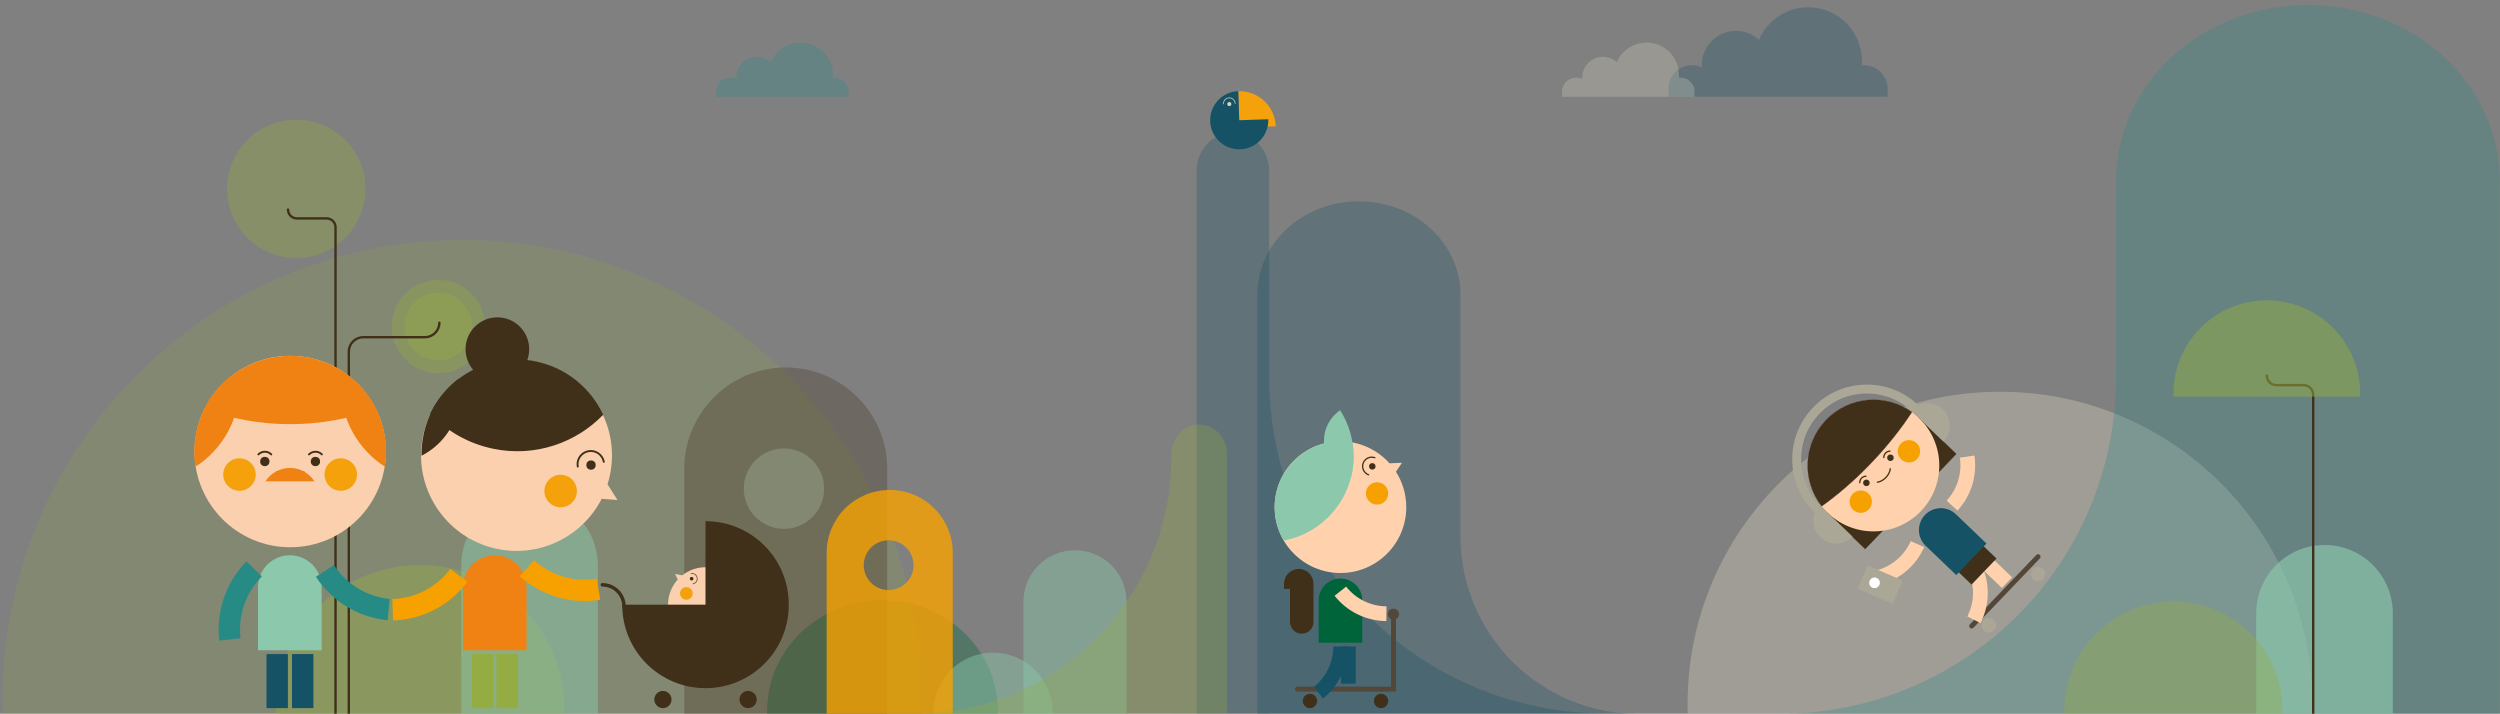 <?xml version="1.0" encoding="utf-8"?>
<!-- Generator: Adobe Illustrator 15.1.0, SVG Export Plug-In . SVG Version: 6.00 Build 0)  -->
<!DOCTYPE svg PUBLIC "-//W3C//DTD SVG 1.1//EN" "http://www.w3.org/Graphics/SVG/1.1/DTD/svg11.dtd">
<svg version="1.1" id="Ebene_1" xmlns="http://www.w3.org/2000/svg" xmlns:xlink="http://www.w3.org/1999/xlink" x="0px" y="0px"
	 width="2090px" height="596.7px" viewBox="0 0 2090 596.7" enable-background="new 0 0 2090 596.7" xml:space="preserve">
<rect x="0" y="0" width="2090" height="596.7" fill="#808080" stroke="none"/>
<path opacity="0.35" fill="#D9D5C1" enable-background="new    " d="M1933.1,597c0.101-2.801,0.101-5.5,0.101-8.301
	c0-144.299-116.9-261.199-261.2-261.199c-144.2,0-261.2,116.9-261.2,261.199c0,2.801,0.101,5.5,0.101,8.301H1933.1z"/>
<g opacity="0.3">
	<path fill="#165265" d="M1342,596.5c-74.5,0-146-29.6-198.7-82.301c-52.6-52.6-82.2-124-82.3-198.4v-173c0-8.5-3.2-16.6-8.9-22.6
		c-5.699-6-13.399-9.4-21.399-9.4s-15.8,3.4-21.4,9.4c-5.7,6-8.899,14.1-8.899,22.6V597h60.699v-0.5H1342z"/>
	<path fill="#278B85" d="M2042.8,47.2c-30.1-27.6-70.899-43-113.399-43s-83.301,15.5-113.4,43c-30.1,27.6-47,64.9-47,103.9v164.699
		c0,74.5-29.6,146-82.3,198.701c-52.7,52.699-124.2,82.299-198.7,82.299h281h320.8V151.1C2089.8,112.2,2072.9,74.8,2042.8,47.2z"/>
</g>
<path opacity="0.2" fill="#94AC41" enable-background="new    " d="M770.4,597c0.1-4.1,0.199-8.1,0.199-12.201
	C770.6,372.6,598.6,200.6,386.4,200.6c-212.2,0-384.2,172-384.2,384.199c0,4.102,0.1,8.102,0.2,12.201H770.4z"/>
<path opacity="0.4" fill="#94AC41" d="M471.8,597c0-1.301,0.101-2.5,0.101-3.801c0-66.699-54.101-120.799-120.801-120.799
	c-66.7,0-120.8,54.1-120.8,120.799c0,1.301,0,2.6,0.1,3.801H471.8z"/>
<path opacity="0.5" fill="#8BC8AC" d="M499.8,597V472.7c0-15.1-6-29.699-16.7-40.4C472.4,421.6,457.9,415.6,442.7,415.6
	c-15.101,0-29.7,6-40.4,16.699C391.6,443,385.6,457.5,385.6,472.7V597H499.8z"/>
<path opacity="0.65" fill="#8BC8AC" d="M2000.4,597V512.7c0-15.1-6-29.699-16.7-40.4c-10.7-10.699-25.2-16.699-40.4-16.699
	c-15.1,0-29.7,6-40.399,16.699c-10.7,10.701-16.7,25.201-16.7,40.4V597H2000.4z"/>
<path opacity="0.35" fill="#00643B" enable-background="new    " d="M834,597c0-1,0.1-1.9,0.1-2.9c0-51-43.199-92.301-96.399-92.301
	S641.3,543.1,641.3,594.1c0,1,0,2,0.101,2.9H834z"/>
<g>
	<circle opacity="0.35" fill="#94AC41" enable-background="new    " cx="247.7" cy="157.9" r="57.8"/>
	<path opacity="0.35" fill="#94AC41" enable-background="new    " d="M405.5,273c0,21.5-17.5,39-39,39s-39-17.5-39-39s17.5-39,39-39
		C388.1,234,405.5,251.4,405.5,273z"/>
	<circle opacity="0.35" fill="#94AC41" enable-background="new    " cx="366.5" cy="273" r="28.2"/>
</g>
<path opacity="0.45" fill="#8BC8AC" d="M780.3,597c0-0.5,0-1.1,0-1.6c0-27.5,22.3-49.801,49.8-49.801s49.801,22.301,49.801,49.801
	c0,0.5,0,1.1,0,1.6H780.3z"/>
<path opacity="0.35" fill="#94AC41" enable-background="new    " d="M1908.1,597c0-1,0.101-1.9,0.101-2.9
	c0-50.4-40.8-91.199-91.2-91.199s-91.2,40.799-91.2,91.199c0,1,0,1.9,0,2.9H1908.1z"/>
<path opacity="0.45" fill="#8BC8AC" d="M941.8,597v-93.9c0-11.4-4.5-22.4-12.6-30.5c-8.101-8.1-19-12.6-30.5-12.6
	c-11.4,0-22.4,4.5-30.5,12.6c-8.101,8.1-12.601,19-12.601,30.5V597H941.8z"/>
<path opacity="0.3" fill="#40301A" enable-background="new    " d="M716.9,332.1c-15.9-15.9-37.5-24.9-60-24.9s-44.101,8.9-60,24.9
	C581,348,572,369.6,572,392.1V597h169.7V392.1C741.8,369.6,732.8,348,716.9,332.1z M655.4,442.1c-18.5,0-33.601-15-33.601-33.6
	c0-18.5,15-33.601,33.601-33.601c18.5,0,33.6,15,33.6,33.601C689,427.1,673.9,442.1,655.4,442.1z"/>
<path opacity="0.8" fill="#F7A100" enable-background="new    " d="M781.1,425c-9.899-9.9-23.3-15.4-37.3-15.4
	s-27.399,5.6-37.3,15.4c-9.9,9.9-15.4,23.299-15.4,37.299V597h105.4V462.2C796.6,448.299,791,434.901,781.1,425z M742.9,493.299
	c-11.5,0-20.801-9.299-20.801-20.799S731.4,451.7,742.9,451.7S763.7,461,763.7,472.5C763.8,483.901,754.4,493.299,742.9,493.299z"/>
<g opacity="0.3">
	<path fill="#94AC41" d="M764.6,596.6c56.9,0,111.5-22.6,151.801-62.9C956.6,493.5,979.2,439,979.3,382.2v-2.8
		c0-6.5,2.4-12.7,6.8-17.3c4.301-4.6,10.2-7.2,16.4-7.2c6.1,0,12,2.601,16.4,7.2c4.3,4.6,6.8,10.8,6.8,17.3V597h-46.3v-0.4H764.6z"
		/>
	<path fill="#165265" d="M1076,191.1c15.9-14.6,37.5-22.8,60-22.8s44.1,8.2,60,22.8s24.9,34.4,24.9,55v202
		c0,39.5,15.699,77.301,43.6,105.199c27.9,27.9,65.8,43.602,105.2,43.602H1221h-169.8V246.1C1051.2,225.5,1060.1,205.7,1076,191.1z"
		/>
</g>
<path opacity="0.3" fill="#165265" enable-background="new    " d="M1572.2,60.2c-3.7-3.7-8.601-5.7-13.8-5.7
	c-0.601,0-1.301,0-1.9,0.1v-3.7c0-11.9-4.7-23.3-13.1-31.7c-8.4-8.4-19.801-13.1-31.7-13.1c-11.9,0-23.3,4.7-31.7,13.1
	c-4.1,4.1-7.3,8.8-9.5,14c-5.3-4.8-12.1-7.4-19.2-7.4c-7.6,0-14.899,3-20.2,8.4c-5.399,5.4-8.399,12.6-8.399,20.2v2
	c-2.601-1.2-5.4-1.9-8.3-1.9c-5.2,0-10.2,2.1-13.801,5.7c-3.699,3.7-5.699,8.6-5.699,13.8v6.8h27.899h11.2h33h13h58.9h17.699h21.5
	V74C1577.9,68.9,1575.8,63.9,1572.2,60.2z"/>
<path opacity="0.3" fill="#278B85" enable-background="new    " d="M706,68.4c-2.2-2.2-5.2-3.5-8.4-3.5c-0.399,0-0.8,0-1.199,0.1
	v-2.3c0-7.2-2.9-14.1-7.9-19.2c-5.1-5.1-12-7.9-19.2-7.9s-14.1,2.9-19.2,7.9c-2.5,2.5-4.399,5.4-5.699,8.5
	c-3.2-2.9-7.301-4.5-11.601-4.5c-4.6,0-9,1.8-12.2,5.1c-3.199,3.2-5.1,7.6-5.1,12.2V66c-1.6-0.7-3.3-1.1-5-1.1
	c-3.1,0-6.2,1.2-8.4,3.5c-2.199,2.2-3.5,5.2-3.5,8.4v4.1h16.9h6.8h19.9h7.899H685.7h10.7h13v-4.1C709.5,73.6,708.2,70.6,706,68.4z"
	/>
<path opacity="0.28" fill="#D9D5C1" enable-background="new    " d="M1413.2,68.4c-2.2-2.2-5.2-3.5-8.4-3.5c-0.399,0-0.8,0-1.2,0.1
	v-2.3c0-7.2-2.899-14.1-7.899-19.2c-5.101-5.1-12-7.9-19.2-7.9s-14.1,2.9-19.2,7.9c-2.5,2.5-4.399,5.4-5.7,8.5
	c-3.199-2.9-7.3-4.5-11.6-4.5c-4.6,0-9,1.8-12.2,5.1c-3.199,3.2-5.1,7.6-5.1,12.2V66c-1.6-0.7-3.3-1.1-5-1.1c-3.1,0-6.2,1.2-8.4,3.5
	c-2.199,2.2-3.5,5.2-3.5,8.4v4.1h16.9h6.8h19.9h7.9h35.6h10.7h13v-4.1C1416.7,73.6,1415.4,70.6,1413.2,68.4z"/>
<g>
	<g>
		<path fill="#F5A10C" d="M1035.1,76.2c16.801-0.5,30.9,12.6,31.4,29.4l-30.4,1L1035.1,76.2z"/>
		<path fill="#165265" d="M1011.7,101.3c0.399,13.4,11.7,24,25.1,23.5c13.4-0.4,24-11.7,23.5-25.1l-24.3,0.8l-0.8-24.3
			C1021.8,76.6,1011.3,87.9,1011.7,101.3z"/>
		<path fill="none" stroke="#D9D5C1" stroke-width="0.597" stroke-linecap="round" stroke-miterlimit="10" d="M1032.6,86.5
			c-0.1-2.7-2.399-4.8-5.1-4.7c-2.7,0.1-4.8,2.4-4.7,5.1"/>
		<circle fill="#D9D5C1" cx="1027.7" cy="87" r="1.7"/>
	</g>
</g>
<g>
	<g>
		<path fill="#FBD0AE" d="M615.3,487.2c-10.1-14-29.7-17.199-43.8-7.1c-0.4,0.301-0.8,0.6-1.1,0.9l-6-1.201l2.199,4.701
			c-9.8,10.699-11,27.199-2.199,39.4C574.5,538,594.1,541.1,608.2,531C622.2,520.901,625.4,501.299,615.3,487.2z"/>
		<path fill="#F5A10C" d="M570.7,491.799c-2.4,1.701-2.9,5.102-1.2,7.4c1.7,2.4,5.1,2.9,7.4,1.201
			c2.399-1.701,2.899-5.102,1.199-7.4C576.4,490.6,573,490.1,570.7,491.799z"/>
		<circle fill="#40301A" cx="578.2" cy="483.799" r="1.5"/>
		<path fill="none" stroke="#40301A" stroke-width="0.534" stroke-linecap="round" stroke-miterlimit="10" d="M579.3,488.1
			c2.4-0.4,3.9-2.699,3.5-5.1c-0.399-2.4-2.7-3.9-5.1-3.5"/>
	</g>
	<circle fill="#40301A" cx="554.2" cy="584.8" r="7.2"/>
	<circle fill="#40301A" cx="625.4" cy="584.8" r="7.2"/>
	<path fill="#40301A" d="M659.4,505.299c0-38.5-31.2-69.6-69.601-69.6V505.5h-69.6c0,0.1,0,0.1,0,0.199c0,38.5,31.2,69.6,69.6,69.6
		c38.5,0,69.601-31.199,69.601-69.6c0-0.1,0-0.1,0-0.199C659.4,505.5,659.4,505.401,659.4,505.299z"/>
	<path fill="none" stroke="#40301A" stroke-width="2.945" stroke-linecap="round" stroke-miterlimit="10" d="M521.7,507.1
		L521.7,507.1c0-10-8.101-18.199-18.101-18.199"/>
</g>
<g>
	<path fill="none" stroke="#40301A" stroke-width="2" stroke-linecap="round" stroke-miterlimit="10" d="M1895.047,313.936
		c0,4.438,3.599,8.035,8.037,8.035h12.091h10.623c4.439,0,8.038,3.6,8.038,8.037V596.7V337.374v196.365"/>
	<path opacity="0.5" fill="#94AC42" d="M1817.044,331.622c-0.026-0.822-0.044-1.648-0.044-2.479
		c0-43.101,34.943-78.044,78.049-78.044c43.102,0,78.044,34.943,78.044,78.044c0,0.83-0.017,1.656-0.043,2.479H1817.044z"/>
</g>
<path fill="none" stroke="#40301A" stroke-width="2" stroke-linecap="round" stroke-miterlimit="10" d="M240.8,175.2
	c0,4.1,3.3,7.4,7.4,7.4h11.2h13.7c4.1,0,7.4,3.3,7.4,7.4v207V196.9V597"/>
<path fill="none" stroke="#40301A" stroke-width="2" stroke-linecap="round" stroke-linejoin="round" stroke-miterlimit="10" d="
	M367.3,269.8c0,6.7-5.399,12.1-12.1,12.1H341.6H333.7h-30c-6.7,0-12.1,5.4-12.1,12.1v303V305"/>
<g>
	<g>
		<rect x="415" y="546.799" fill="#94AC42" width="17.9" height="45.201"/>
		<rect x="394.4" y="546.799" fill="#94AC42" width="17.899" height="45.201"/>
	</g>
	<path fill="#EF8212" d="M440.2,543.6v-52.801c0-7-2.8-13.799-7.8-18.799S420.7,464.2,413.6,464.2c-7,0-13.8,2.801-18.8,7.801
		S387,483.7,387,490.799V543.6H440.2z"/>
	<path fill="#F7A100" d="M501.8,501.401C477.4,505.299,452.9,498.1,434.5,481.7l12-13.299c14.3,12.898,33.4,18.5,52.4,15.398
		L501.8,501.401z"/>
	<path fill="#F7A100" d="M390.8,486.401c-14.899,19.699-37.5,31.5-62.2,32.299l-0.6-17.9c19.2-0.6,36.9-9.799,48.5-25.199
		L390.8,486.401z"/>
	<g>
		<path fill="#FBD0AE" d="M503,417l13.2,1l-8.3-13.101c0.399-1.2,0.699-2.3,1-3.5C520.3,358.799,495,315,452.5,303.6
			c-42.6-11.4-86.4,13.9-97.8,56.4c-11.4,42.6,13.899,86.4,56.399,97.799C448.2,467.799,486.2,449.901,503,417z"/>
		<circle fill="#F5A10C" cx="468.7" cy="410.5" r="13.6"/>
		<circle fill="#40301A" cx="494.1" cy="388.8" r="3.9"/>
		<path fill="none" stroke="#40301A" stroke-width="1.6" stroke-linecap="round" stroke-miterlimit="10" d="M483,390.1
			c-1.1-6,2.9-11.801,8.9-12.9s11.8,2.9,12.899,8.9"/>
		<g>
			<path fill="#40301A" d="M383.2,316.7c-14.5,11.301-25.3,27.7-29.2,47.1c-1.2,5.801-1.7,11.5-1.6,17.201
				C367.8,373.1,379.6,358.6,383.3,340.4C384.9,332.299,384.8,324.299,383.2,316.7z"/>
			<g>
				<path fill="#40301A" d="M359.7,345.7c13.6,14.6,31.8,25.2,52.8,29.5c34.7,7.1,68.9-4.8,91.8-28.5
					c-10.399-22.199-30.7-39.3-56.5-44.6C411.1,294.6,375.2,313.5,359.7,345.7z"/>
			</g>
			<circle fill="#40301A" cx="415.8" cy="291.9" r="26.6"/>
		</g>
	</g>
</g>
<g>
	<g>
		<rect x="222.8" y="546.799" fill="#165265" width="17.9" height="45.201"/>
		<rect x="244.1" y="546.799" fill="#165265" width="17.9" height="45.201"/>
	</g>
	<path fill="#8BC8AC" d="M268.9,543.6v-52.801c0-7-2.8-13.799-7.8-18.799s-11.7-7.801-18.8-7.801c-7,0-13.8,2.801-18.8,7.801
		s-7.8,11.699-7.8,18.799V543.6H268.9z"/>
	<path fill="#278B85" d="M324.1,518.5c-24.6-2.4-46.399-15.6-60-36.301l15-9.799c10.6,16.1,27.6,26.398,46.7,28.299L324.1,518.5z"/>
	<path fill="#278B85" d="M183.3,535.6c-2.8-24.5,5.5-48.699,22.8-66.301l12.8,12.602c-13.5,13.699-20,32.6-17.8,51.699L183.3,535.6z
		"/>
	<circle fill="#FBD0AE" cx="242.6" cy="377.5" r="80"/>
	<path fill="none" stroke="#40301A" stroke-width="1.6" stroke-linecap="round" stroke-miterlimit="10" d="M258.3,379.9
		c3-3,7.9-3,10.8,0"/>
	<path fill="none" stroke="#40301A" stroke-width="1.6" stroke-linecap="round" stroke-miterlimit="10" d="M216,379.9
		c3-3,7.9-3,10.8,0"/>
	<g>
		<circle fill="#40301A" cx="263.7" cy="385.8" r="3.9"/>
		<circle fill="#40301A" cx="221.4" cy="385.8" r="3.9"/>
	</g>
	<path fill="none" stroke="#40301A" stroke-width="1.6" stroke-linecap="round" stroke-miterlimit="10" d="M253.9,395
		c-2.5,2-6.3,3.299-10.2,3.5h-2.1c-4-0.201-7.8-1.5-10.2-3.5"/>
	<g>
		<path fill="#F5A10C" d="M298.5,396.7c0,7.5-6.1,13.6-13.6,13.6s-13.6-6.1-13.6-13.6s6.1-13.6,13.6-13.6S298.5,389.2,298.5,396.7z"
			/>
		<path fill="#F5A10C" d="M213.8,396.7c0,7.5-6.1,13.6-13.6,13.6s-13.6-6.1-13.6-13.6s6.1-13.6,13.6-13.6S213.8,389.2,213.8,396.7z"
			/>
	</g>
	<g>
		<path fill="#EF8212" d="M286,310.299c-0.6,4.101-1,8.201-1,12.5c0,28.301,14.6,53.101,36.8,67.4c0.601-4.1,1-8.199,1-12.5
			C322.8,349.4,308.2,324.6,286,310.299z"/>
		<path fill="#EF8212" d="M199.2,310.299c0.6,4.101,1,8.201,1,12.5c0,28.301-14.6,53.101-36.8,67.4c-0.6-4.1-1-8.199-1-12.5
			C162.4,349.4,177,324.6,199.2,310.299z"/>
		<path fill="#EF8212" d="M242.6,354.6c25.2,0,49.4-4.5,71.8-12.7c-13.101-26.3-40.4-44.4-71.8-44.4s-58.6,18.1-71.8,44.4
			C193.2,350.1,217.4,354.6,242.6,354.6z"/>
	</g>
	<path fill="#EF8212" d="M262.9,402.4c-4.3-6.7-11.9-11.2-20.5-11.2s-16.2,4.5-20.5,11.2H262.9z"/>
</g>
<g>
	<path fill="#40301A" d="M1085.772,475.631c-6.798,0-12.31,5.51-12.31,12.309v4.424h4.964v1.172v23.874v2.52
		c0,5.427,4.4,9.827,9.827,9.827c5.43,0,9.829-4.4,9.829-9.827v-2.52v-23.874v-1.172v-1.346v-3.078
		C1098.083,481.141,1092.571,475.631,1085.772,475.631z"/>
	<g>
		<g>
			<g>
				<circle fill="#40301A" cx="1095.117" cy="586" r="6.001"/>
				<circle fill="#40301A" cx="1154.566" cy="586" r="6.001"/>
			</g>
			<path fill="#524738" d="M1169.598,513.465c0-2.561-2.075-4.636-4.636-4.636c-2.56,0-4.637,2.075-4.637,4.636
				c0,1.817,1.05,3.388,2.573,4.147v56.421h-78.178c-1.139,0-2.062,0.925-2.062,2.063c0,1.141,0.924,2.063,2.062,2.063h82.305
				v-60.548C1168.55,516.853,1169.598,515.283,1169.598,513.465z"/>
		</g>
		<g>
			<path fill="#155266" d="M1126.983,540.494c-0.054,16.969-7.684,32.796-20.932,43.425l-7.716-9.618
				c10.327-8.287,16.274-20.621,16.315-33.846L1126.983,540.494z"/>
		</g>
		<g>
			<rect x="1121.066" y="540.455" fill="#155266" width="12.331" height="31.066"/>
		</g>
		<g>
			<path fill="#00643B" d="M1138.881,537.329v-35.42c0-4.841-1.924-9.485-5.348-12.907c-3.422-3.424-8.065-5.347-12.907-5.347
				s-9.485,1.923-12.907,5.347c-3.424,3.422-5.348,8.066-5.348,12.907v35.42H1138.881z"/>
		</g>
		<g>
			<path fill="#FFD1AD" d="M1115.707,498.056c10.532,13.304,26.313,21.028,43.297,21.193l0.119-12.331
				c-13.239-0.129-25.539-6.146-33.748-16.516L1115.707,498.056z"/>
		</g>
		<path fill="#FFD1AD" d="M1167.018,394.413l5.021-7.532l-10.42,0.434c-10.072-11.247-24.704-18.327-40.991-18.327
			c-30.389,0-55.022,24.634-55.022,55.022c0,30.387,24.634,55.02,55.022,55.02c30.385,0,55.019-24.633,55.019-55.02
			C1175.646,413.115,1172.479,402.958,1167.018,394.413z"/>
		<path fill="#8BC8AC" d="M1065.605,424.009c0,10.18,2.768,19.712,7.588,27.891c33.238-6.225,58.394-35.389,58.394-70.433
			c0-3.938-0.324-7.801-0.934-11.565c-3.253-0.601-6.602-0.915-10.025-0.915C1090.239,368.987,1065.605,393.621,1065.605,424.009z"
			/>
		<path fill="#8BC8AC" d="M1106.809,368.579c0,14.272,9.62,26.297,22.729,29.947c1.337-5.468,2.05-11.179,2.05-17.059
			c0-14.19-4.127-27.417-11.242-38.548C1112.173,348.52,1106.809,357.922,1106.809,368.579z"/>
		<circle fill="#F7A100" cx="1151.22" cy="412.493" r="9.336"/>
		<circle fill="#40301A" cx="1147.239" cy="389.874" r="2.704"/>
		<path fill="none" stroke="#40301A" stroke-width="1.1" stroke-linecap="round" stroke-miterlimit="10" d="M1144.147,396.955
			c-3.949-1.45-5.977-5.826-4.525-9.773c1.448-3.949,5.825-5.977,9.775-4.526"/>
	</g>
</g>
<g>
	<g>
		<g>
			<circle fill="#AAA797" cx="1662.674" cy="522.708" r="6.001"/>
			<circle fill="#AAA797" cx="1703.786" cy="479.767" r="6"/>
		</g>
		
			<line fill="none" stroke="#524738" stroke-width="4.127" stroke-linecap="round" stroke-miterlimit="10" x1="1648.332" y1="523.372" x2="1703.824" y2="465.41"/>
	</g>
	<g>
		<path fill="#FFD1AD" d="M1656.819,472.71c6.967,15.472,6.564,33.037-1.103,48.193l-11.004-5.567
			c5.979-11.815,6.295-25.505,0.862-37.562L1656.819,472.71z"/>
	</g>
	<g>
		
			<rect x="1659.955" y="460.181" transform="matrix(0.692 -0.722 0.722 0.692 170.214 1350.083)" fill="#FFD1AD" width="12.331" height="31.064"/>
	</g>
	<g>
		
			<rect x="1634.208" y="456.559" transform="matrix(0.692 -0.722 0.722 0.692 170.343 1336.019)" fill="#40301A" width="30.152" height="24.051"/>
		<path fill="#155266" d="M1660.698,454.393l-25.585-24.494c-3.497-3.35-8.182-5.17-13.021-5.063
			c-4.84,0.105-9.441,2.13-12.788,5.626c-3.35,3.499-5.171,8.182-5.065,13.021s2.13,9.44,5.627,12.788l25.584,24.495
			L1660.698,454.393z"/>
	</g>
	<g>
		<path fill="#FFD1AD" d="M1608.627,457.367c-6.867,15.516-20.211,26.946-36.613,31.359l-3.201-11.907
			c12.785-3.441,23.186-12.347,28.536-24.441L1608.627,457.367z"/>
	</g>
	<g>
		<path fill="#FFD1AD" d="M1636.442,426.873c11.499-12.475,16.669-29.268,14.187-46.068l-12.197,1.804
			c1.935,13.098-2.094,26.185-11.058,35.909L1636.442,426.873z"/>
	</g>
	
		<rect x="1525.888" y="381.299" transform="matrix(0.692 -0.722 0.722 0.692 196.327 1266.325)" fill="#40301A" stroke="#40301A" stroke-width="0.275" stroke-miterlimit="10" width="110.017" height="43.97"/>
	<circle fill="#FFD1AD" cx="1566.218" cy="389.214" r="55.02"/>
	<g>
		<path fill="none" stroke="#40301A" stroke-width="1.1" stroke-linecap="round" stroke-miterlimit="10" d="M1574.854,382.528
			c-0.061-2.914,2.252-5.319,5.162-5.382"/>
		<path fill="none" stroke="#40301A" stroke-width="1.1" stroke-linecap="round" stroke-miterlimit="10" d="M1554.757,403.52
			c-0.061-2.914,2.251-5.32,5.163-5.383"/>
	</g>
	<g>
		<circle fill="#40301A" cx="1580.404" cy="382.679" r="2.707"/>
		<circle fill="#40301A" cx="1560.307" cy="403.67" r="2.708"/>
	</g>
	<path fill="none" stroke="#40301A" stroke-width="1.1" stroke-linecap="round" stroke-miterlimit="10" d="M1580.267,391.893
		c-0.191,2.16-1.354,4.669-3.148,6.734l-1.021,1.067c-1.984,1.88-4.44,3.15-6.592,3.439"/>
	<g>
		<path fill="#F7A100" d="M1602.373,370.528c3.729,3.571,3.86,9.491,0.288,13.224c-3.575,3.734-9.496,3.862-13.228,0.292
			c-3.732-3.574-3.863-9.497-0.29-13.229C1592.718,367.082,1598.64,366.955,1602.373,370.528z"/>
		<circle fill="#F7A100" cx="1555.593" cy="419.39" r="9.356"/>
	</g>
	<path fill="#40301A" stroke="#40301A" stroke-width="0.275" stroke-miterlimit="10" d="M1564.231,387.119
		c13.428-14.026,24.908-28.524,34.082-42.599c-21.907-15.771-52.639-13.41-71.839,6.645c-19.189,20.043-20.22,50.822-3.542,72.019
		C1536.664,413.376,1550.73,401.221,1564.231,387.119z"/>
	<g>
		
			<rect x="1560.581" y="473.017" transform="matrix(-0.398 0.917 -0.917 -0.398 2645.546 -757.399)" fill="#AAA797" width="21.218" height="31.971"/>
		<path fill="#FFFFFF" d="M1568.879,483.145c2.257,0.98,3.291,3.604,2.31,5.859c-0.979,2.254-3.6,3.291-5.855,2.309
			c-2.254-0.978-3.289-3.601-2.31-5.856C1564.002,483.202,1566.623,482.167,1568.879,483.145z"/>
	</g>
	<path fill="#AAA797" d="M1603.5,338.49c-11.995-11.288-27.642-17.301-44.129-16.944c-16.673,0.363-32.206,7.198-43.738,19.244
		c-11.533,12.047-17.684,27.862-17.32,44.534c0.358,16.488,7.049,31.859,18.848,43.353c-2.622,6.918-1.049,15.032,4.631,20.47
		c7.58,7.26,19.609,6.997,26.869-0.584l-26.217-25.101c-21.669-21.003-22.346-55.711-1.449-77.539
		c20.897-21.828,55.61-22.661,77.533-1.922l26.212,25.094c7.258-7.581,6.997-19.611-0.586-26.87
		C1618.474,336.788,1610.298,335.571,1603.5,338.49z"/>
</g>
</svg>
